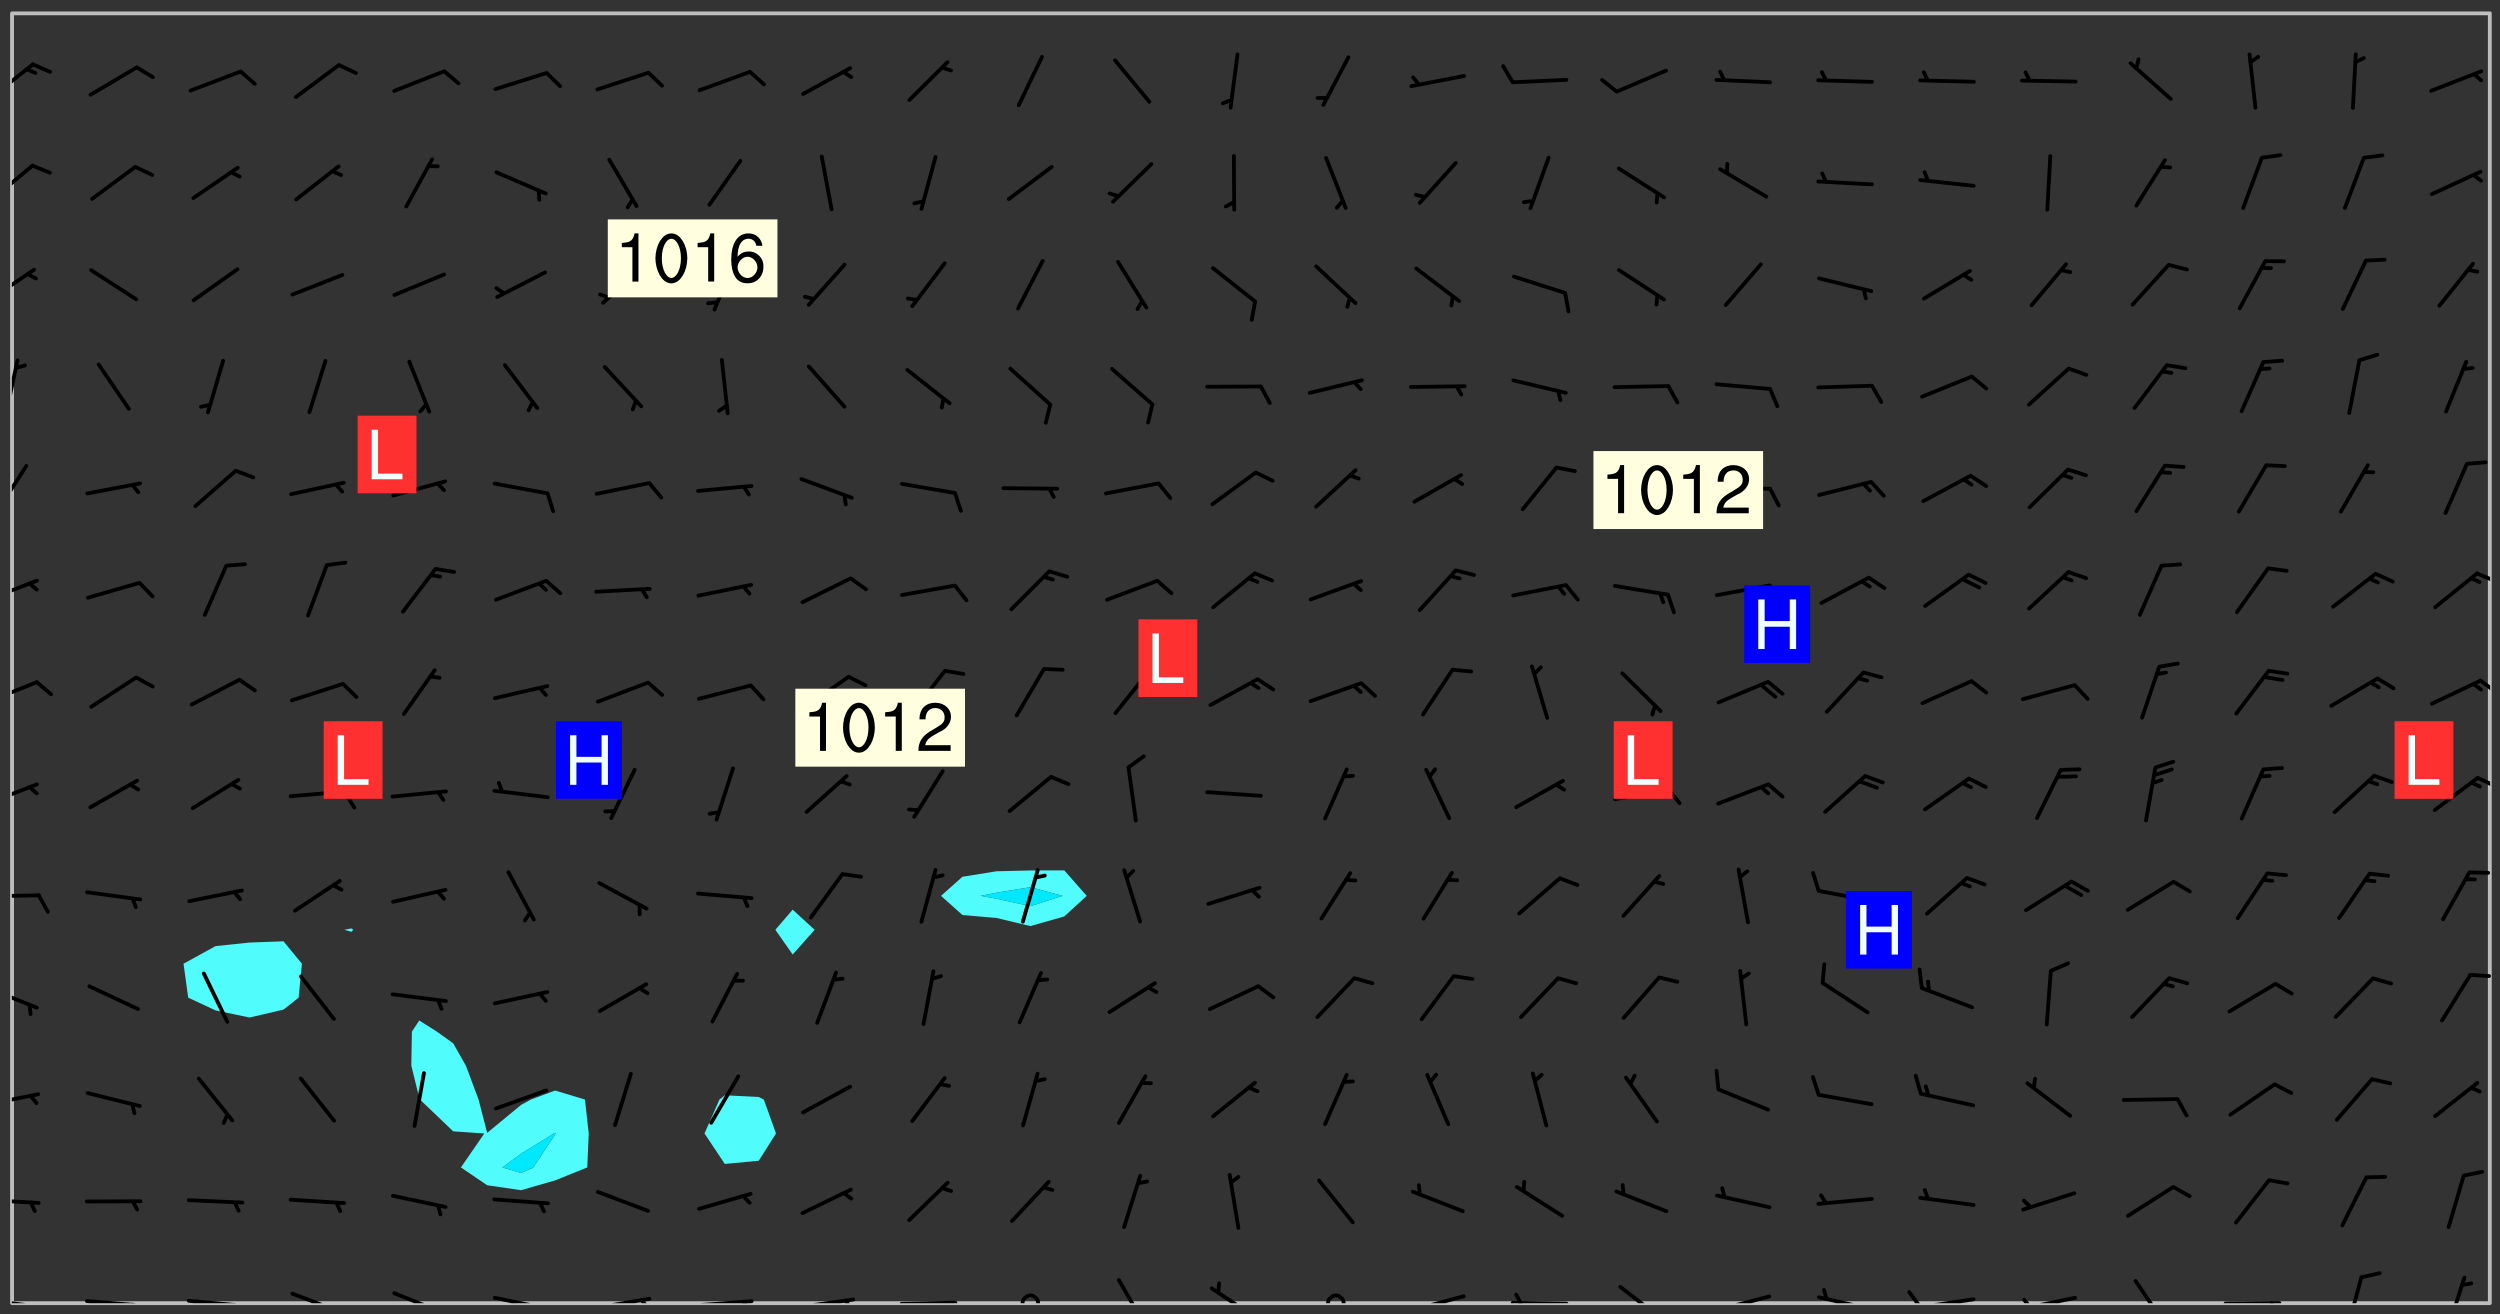 <svg xmlns="http://www.w3.org/2000/svg" role="img" xmlns:xlink="http://www.w3.org/1999/xlink" viewBox="142.45 309.95 326.84 171.84"><rect x="142.45" y="309.95" width="326.84" height="171.84" fill="#333333" stroke="none"/><defs><clipPath id="a"><path d="M144 311.672h1v168.656h-1zm0 0"/></clipPath><clipPath id="b"><path d="M144 311.672h324v168.656H144zm0 0"/></clipPath><clipPath id="c"><path d="M467 311.672h1v168.656h-1zm0 0"/></clipPath><clipPath id="d"><path d="M144 479h4v1.328h-4zm0 0"/></clipPath><clipPath id="e"><path d="M146 480h2v.328h-2zm0 0"/></clipPath><clipPath id="f"><path d="M153 479h9v1.328h-9zm0 0"/></clipPath><clipPath id="g"><path d="M159 480h2v.328h-2zm0 0"/></clipPath><clipPath id="h"><path d="M166 479h9v1.328h-9zm0 0"/></clipPath><clipPath id="i"><path d="M172 480h2v.328h-2zm0 0"/></clipPath><clipPath id="j"><path d="M180 478h8v2.328h-8zm0 0"/></clipPath><clipPath id="k"><path d="M186 480h1v.328h-1zm0 0"/></clipPath><clipPath id="l"><path d="M193 478h8v2.328h-8zm0 0"/></clipPath><clipPath id="m"><path d="M206 479h9v1.328h-9zm0 0"/></clipPath><clipPath id="n"><path d="M212 480h2v.328h-2zm0 0"/></clipPath><clipPath id="o"><path d="M220 479h8v1.328h-8zm0 0"/></clipPath><clipPath id="p"><path d="M226 479h2v1.328h-2zm0 0"/></clipPath><clipPath id="q"><path d="M233 479h8v1.328h-8zm0 0"/></clipPath><clipPath id="r"><path d="M239 479h2v1.328h-2zm0 0"/></clipPath><clipPath id="s"><path d="M246 479h9v1.328h-9zm0 0"/></clipPath><clipPath id="t"><path d="M252 479h2v1.328h-2zm0 0"/></clipPath><clipPath id="u"><path d="M260 480h8v.328h-8zm0 0"/></clipPath><clipPath id="v"><path d="M275 479h4v1.328h-4zm0 0"/></clipPath><clipPath id="w"><path d="M288 477h5v3.328h-5zm0 0"/></clipPath><clipPath id="x"><path d="M300 478h7v2.328h-7zm0 0"/></clipPath><clipPath id="y"><path d="M315 479h4v1.328h-4zm0 0"/></clipPath><clipPath id="z"><path d="M326 479h9v1.328h-9zm0 0"/></clipPath><clipPath id="A"><path d="M339 480h9v.328h-9zm0 0"/></clipPath><clipPath id="B"><path d="M340 478h2v2.328h-2zm0 0"/></clipPath><clipPath id="C"><path d="M354 477h7v3.328h-7zm0 0"/></clipPath><clipPath id="D"><path d="M366 479h9v1.328h-9zm0 0"/></clipPath><clipPath id="E"><path d="M379 479h9v1.328h-9zm0 0"/></clipPath><clipPath id="F"><path d="M380 478h2v2.328h-2zm0 0"/></clipPath><clipPath id="G"><path d="M393 479h8v1.328h-8zm0 0"/></clipPath><clipPath id="H"><path d="M391 478h3v2.328h-3zm0 0"/></clipPath><clipPath id="I"><path d="M406 479h8v1.328h-8zm0 0"/></clipPath><clipPath id="J"><path d="M406 479h3v1.328h-3zm0 0"/></clipPath><clipPath id="K"><path d="M421 477h5v3.328h-5zm0 0"/></clipPath><clipPath id="L"><path d="M433 480h8v.328h-8zm0 0"/></clipPath><clipPath id="M"><path d="M439 480h2v.328h-2zm0 0"/></clipPath><clipPath id="N"><path d="M449 476h3v4.328h-3zm0 0"/></clipPath><clipPath id="O"><path d="M462 476h3v4.328h-3zm0 0"/></clipPath><clipPath id="P"><path d="M144 466h4v2h-4zm0 0"/></clipPath><clipPath id="Q"><path d="M144 452h4v3h-4zm0 0"/></clipPath><clipPath id="R"><path d="M144 438h4v4h-4zm0 0"/></clipPath><clipPath id="S"><path d="M465 437h3v1h-3zm0 0"/></clipPath><clipPath id="T"><path d="M144 426h4v2h-4zm0 0"/></clipPath><clipPath id="U"><path d="M144 412h4v4h-4zm0 0"/></clipPath><clipPath id="V"><path d="M466 411h2v2h-2zm0 0"/></clipPath><clipPath id="W"><path d="M144 398h4v4h-4zm0 0"/></clipPath><clipPath id="X"><path d="M466 398h2v3h-2zm0 0"/></clipPath><clipPath id="Y"><path d="M144 385h4v4h-4zm0 0"/></clipPath><clipPath id="Z"><path d="M466 384h2v3h-2zm0 0"/></clipPath><clipPath id="aa"><path d="M144 370h3v8h-3zm0 0"/></clipPath><clipPath id="ab"><path d="M144 356h1v9h-1zm0 0"/></clipPath><clipPath id="ac"><path d="M144 344h4v6h-4zm0 0"/></clipPath><clipPath id="ad"><path d="M144 331h3v6h-3zm0 0"/></clipPath><clipPath id="ae"><path d="M144 318h3v5h-3zm0 0"/></clipPath><g id="af" clip-path="url(#clip1)"><path fill="#fff" fill-opacity="0" fill-rule="evenodd" d="M0 0h1000v1000H0zm0 0"/><path fill="#d3d3d3" fill-opacity="0" fill-rule="evenodd" d="M162.152 355.867l-.234.293.059.234.117.172.176.234.293.348.113.059.117-.172.059-.234.176-.176.465-.176h.699l.234.293.289.816.059.176.176.23.352.234.699.699.172.176.234.348.234.41.289.582.41.465.23.234.234.176.117.23.176.293.172 1.164v.234l.059.289.059.117.117.117.348.41.117.172.176.176.176.234.117.172.172.352.059.234.234.406.234-.059-.176.176-.059.93h-.582l-.234-.113-.348.113-.117.117-.059.293-.059.176-.117.172-.465.293-.059.234-.059.113v.645l.059.172v.41l.059.059v.406l.059.406.117.176.059.059.23.641-.059.293v.699l-.059.582v.234l-.059.23-.055.352v1.922l.055.117h.426l-.367.117-.023.352.891 1.168 1.742.539 1.34.359v.539l.09.809.535.715 1.52.27.891-.086.09 1.164.535.18 1.16-.18 2.055-.984 1.16-.363 1.879-.176 1.695-.18-.18.719-1.516.086-1.25.09-.805.27-1.074.809.27.719.535.898-.18.625-.266.809.266 1.078.625.898.805.18 1.25-.18-.266.723.098.504.055.293v.172l.059.293v.406l.176.117.352.117h.406l.293-.176.113-.117.059-.117.117-.23.059-.176.352-.465.23-.176.176-.059.176.059.059.176.117.988.055.469.059.172.117.234.176.059.816.059h.289l.117.234.059.406.059.352v1.105l.117.293.117.348.289.699.176.352.582.754.352.176.172.059.469.234.641.465.348.234.293.176.293.055.23.062.816.348.293.176.113.172.352.352.117.176.523.641v.289l.059.352v.348l.059.352.059.289.117.059.172.059h.176l.582.234.176.117.176.289.176.234.113.234.293.23.117.117v.41l.059.055.289.234.234.117.059.117.117.172.059.117.23.234.059.176.234.059.117.059-.117.113-.059.117v.117l-.117.293-.117.289v.582l.176.117.117.059.059.117.117.117.113.059.176.348.059.352.059.406v.176l-.059.176-.117.699v.172l.117.176.293.293h.406l.176.117.117.172.117.293v.234h-.527l-.23-.234h-.234l-.176.059-.059.699.059.348.117.176.176.41.117.23.289.469.176.055h.523l.234.059.758.641.059.293v.234l.059.059.23.348v.352l-.117.172v.293l.293.289.293.176.172.059.293.176.293.117.582.406.289.234.293.176.219.16.016.012.23.176.641.523.176.234.117.176.176.176.113.172v.641l.117.176.469.117.582.117.234.059.23.113.293.117.113.059.586.352.289.172.176.062.176.055.176.059.699.352.289.176.234.055.289.176.234.117.641.406.293.117.172.059.234.059.41.059.23.059.234.117.059.172-.41.176.469.059.059.293.113.234.176.055.234.059.176.059.406.117.641.234.117.172.059.234v.176l-.059.117-.059.406.234.234.117.059.348.117.641.23.176.117.289.117.176.176.234.465.582 1.105.176.176.348.176.176.117.352.117 1.047.523.234.059.465.113.293.059.465.176.758.582.234.234.348.465.176.176.289.234.816.699.293.176.289.289.293.176.293.289.695.641.176.176.293.234.289.234.469.289.641.582.348.234.234.293.348.348.352.465.934.992.348.406.117.176.234.059.113.117.645.176.23.113.234.059.293.176.23.117.934.699.406.406.234.176.406.176.234.117.816.348.348.234.234.117.293.289.23.117.758.352.352.172.23.059.293.117.234.059.871.176h.816l.469.23.172.059.875.699.465.117.293.059.176.059.23.059.469.059.348.059.352.059.406.059h.293l.172.059v.23l.176.176h.293l.348.059.352.059.699.117h.641l.465-.234.293-.176.172-.117.41-.172.289-.176.934-.465.469-.293.523-.293.465-.172.465-.176 1.051-.465.289-.117.41-.117.289-.117.527-.176 1.516-.699.582-.348.289-.059.293-.059.348-.117.875-.23.352-.117h.113l.234-.059.875-.234.234-.059h.812l.352-.059.816-.117.172-.059.352-.055.293-.059.23-.059.816-.176.176-.059h.348l.234-.059.465-.117.758-.172.234-.059h.348l.41-.117.289-.059 1.285-.059h.289l.41-.059.23-.059h.176l.875-.117h.406l.41-.117h.348l.352-.113.871-.059h1.75l1.047.289.41.117.289.117.352.117.289.117 1.051.172.289.059h.293l.293.059.172.059.41.059.172.059.117.059h.117l.117.059.352.059h.113l.41.066 1.922.395 1.926.395 1.52.449 1.695.719 2.145.805 1.605-.719 1.43-.805 1.16-1.078 1.25-.449 3.035-.719 1.875-.359 2.145-1.348 2.234-1.254 2.5-1.258 1.695-.449 1.785-.18 1.16-.27.625.539 1.34-.27.715-.988.984-1.344.445-.18.805-.359 1.875-.539 1.785-.449 1.25-.27 1.16-.09 1.699-.09 1.961-.27 1.25-.09h.539l.625-.09h.891l2.145-.18 2.41-.18 2.59-.09 1.695.18 1.609.09 1.43.359 1.16.719 1.875.988 1.16 1.527.266.715.629.09.355.898.535.539.535 1.527 1.074.359h.535l-.805.535.09 1.707.715 2.695.891.805.895.988.715 1.258 1.785.539 1.52-.18.355 1.344 1.609-.805.98-.539.27.27.316-.215.219-.145.801.449.449-.359h.355l.535-.27.539-.719.535-.27.625-.988 1.16.449.84.371 1.395.617 1.695-.18h1.605l1.785.09.18-1.707.535-1.344.805.27.492.848.402.406-.09.539v.359l.715.449.711-.27h1.43l.359.988.445 1.258.715 1.344 1.25.629 1.695.629.715-.18.18-.539.98-.09.449.359.086 1.258-.266.629-.535.18v.539l.715.984.266.539.984.988.801 1.078-.266.359-.09.898-.625 2.332-.355 2.066-.09 1.793-.18.719-.09.539v1.438l-.98 1.883-.359 1.707-.535.898-.805 1.168-.266.539 2.055 1.254.086.359-.355.539-.09-.18v.809l.09 1.438-.445.715-1.074.094-.266.715.535.898.805.719 1.16.809 1.34.27.445.359-.355.449-1.789-.09-1.25-.449-.715-.719-.625-.09-.176 3.59-.188 1.309h89.359V311.703h-55.27v49.082l.762.125 3.289.543 2.023 2.836v2.754l2.352.332 2.348.332h4.051l-1.379 4.16-2.023.707-2.023.703-.543.344-2.594 1.617-.188.117-2.023-2.078-.73-2.742-2.672-2.078-1.375-3.5-.066-.082-1.957-2.672 2.75-1.418v-49.082H294.422v91.414l.117.031.133.012.074.074.105.047.09.059.086.059.09.059.297.297.059.09.031.117.027.117.016.137-.031.117-.059.09-.059.086-.043.105-.047.102-.027.121v.145l.176.27.148.148.074.086.074.074.043.105.062.09.059.086.043.105.059.09.047.102.043.105.059.086.117.18.074.074.062.086.059.09.043.105.059.09.059.086.062.09.059.09.043.102.117.18.074.074.059.086.074.074.09.059.105.047h.148l.133-.016.133.016.102-.047.074-.074.047-.102-.016-.133v-.148l-.047-.105-.027-.117-.047-.102-.027-.121-.043-.102-.062-.09-.043-.102-.043-.105-.031-.117-.016-.133-.012-.137.086-.059.059-.086.121-.031.043.105.016.133v.117l.059.102.059.09.09.059.148.148.059.09.043.105-.012.102.086.059.105.047.086.059.09.059.074.074-.117.027-.105.047-.086.059-.074.074-.059.09-.062.086-.027.121-.047.102-.043.105-.031.117-.012.133-.016.133v.148l.027.117.047.105.043.102.059.09.074.074.09.059.074.074.09.059.059.09.043.105.047.102.117.031.133.016h.148l.117-.031.105.043.043.105.047.102.027.121L299.5 410l.027.117.031.121.027.117.105.043.102.047.133-.016.148.148.062.086.074.074.07.074.09.062.105.043.102.043.117.031.137.016.117-.031.074-.074.027-.117-.012-.133-.031-.121-.027-.117.043-.105h.117l.09.062.117.027h.148l.133.016h.148l.133.016.133-.016h.148l.133-.016.133-.012.137.012.117-.027.133-.016.191-.059-.059.176-.016.133-.027.121-.016.133-.059.086-.133.016-.105.047-.105.043-.117.031-.117.027-.266.031h-.148l-.133.016-.074.074.059.086.148.148.117.18.074.07.09.062.09.059.086.059.09.059.102.043.105.062.105.043.086.059.105.047.102.043.18.117.059.09-.043.102-.047.105.016.133.223.223.059.09.043.102.031.121.043.102.016.133.031.117.012.137.031.117.148.148.102.043.105.043.117.031.133.016.137.016h.117l.117-.031.09-.059.043-.105.047-.102.043-.105.031-.117.012-.133v-.148l-.012-.133-.016-.133-.031-.117-.043-.105-.047-.105-.043-.102-.043-.105-.016-.133.016-.133.027-.117.031-.117.027-.121.047-.102.09-.059.086-.062.074-.074.09-.059.223-.223.059-.086.074-.074.117-.18.059-.086v-.148l-.074-.074-.102-.047-.105-.043-.102-.043-.059-.09-.047-.105-.027-.117.09-.059.117-.031.102-.043.18-.117.148-.148.012-.133-.012-.105-.09-.059-.133.016h-.148l-.133.016-.133-.016-.121-.031-.086-.059-.074-.074-.059-.09-.062-.086-.117-.18-.059-.086.031-.121.086-.059.121-.031.059-.086v-.121l-.031-.117-.059-.09-.059-.086-.047-.105-.027-.117-.016-.133.059-.09.074-.074.09-.059.117-.18.074-.074.059-.086.148-.148.121-.031.133-.016.133.016.074.074.043.105.016.133-.031.117-.117.031-.133.012-.148.148-.043.105-.047.102-.027.121-.031.117v.148l.031.117.043.105.059.09.074.07.074.074.117.031.121.027.117-.027.133-.016h.117l.09.059.074.074.047.105.059.086.102.047.133.016.105.043.086.059-.012.105-.074.074-.18.117-.059.09-.09.059-.07.074-.074.074-.062.09-.027.117-.016.133.016.133-.016.133v.148l.016.133.027.117.031.121.074.074.09.059.086.059.09.059.117.031v.086l-.102.047-.09.059-.266.031-.117.027h-.148l-.105.043-.102.047-.059.09-.062.234-.012.133-.031.121-.016.133v.293l-.012.133.012.137.016.133.133.016.133.012.121.031.086.059.074.074.047.105.043.102.016.133v.445l-.016.133v.445l.031.266.027.117.016.133.031.117.086.211.031.266v.148l-.031.117-.027.117-.031.121-.027.117-.031.117-.031.121-.012.133-.016.133.09.059.117-.031.102.016.047.105-.031.266v.441l-.043.105-.047.105-.043.102-.043.105-.059.086-.031.121-.043.117-.031.117-.016.133.016.133.059.09.105.047.086.059.059.086-.012.137-.031.117-.043.102v.445l-.016.133v.148l-.031.117-.043.105-.027.117-.047.105-.043.102-.031.121-.027.117-.031.133-.031.117-.027.117-.043.105-.031.117-.031.121-.012.133-.016.133v.297l.027.117v.148l.047.398.027.117.059.09.121.031h.148l.133-.016.059.09v.117l-.059.09-.09.059-.102.043-.105.047-.09.059-.086.059-.137.016-.117-.031-.133-.016-.102.047-.062.086-.012.137-.016.133-.031.117-.027.117-.016.133-.031.121v.297l.016.133.031.117v.148l.012.133v.148l-.027.117-.047.102-.027.121-.031.117-.059.09-.074.074-.102.043-.105.047-.117.027-.121.031-.102-.047.059-.086.105-.047.027-.117.031-.117.027-.121.031-.117v-.148l.016-.133-.031-.117-.043-.105-.105.016-.074.074-.102.043-.09.062-.074.074-.043.102-.016.133-.031.117L304.25 426l-.031.117-.027.117-.031.121-.027.117-.031.117-.043.105-.09.059h-.09l-.117-.031-.031-.086.016-.137-.031-.117v-.148l-.012-.133v-.148l-.062-.234-.027-.121-.043-.102-.047-.105-.059-.086-.059-.09-.043-.105-.062-.086-.148-.148-.07-.074-.105-.047-.105-.043-.102-.043-.297-.297-.09-.074-.086-.059-.105-.043-.09-.062-.086-.059-.105-.043-.09-.059-.086-.062-.074-.07-.105-.047-.086-.059-.105-.043-.09-.062-.102-.043-.105-.043-.086-.059-.105-.047-.105-.043-.102-.047-.09-.059-.102-.043-.105-.043-.09-.062-.117-.027-.133-.016-.133.016H299.75l-.133.016-.117-.031-.09-.059-.074-.074-.09-.059-.102-.047h-.148l-.121-.027-.102-.043-.074-.074-.117-.18-.09-.059-.102-.043-.09-.062-.105-.043-.09-.059-.086-.059-.105-.047-.059-.086-.059-.09-.043-.105-.047-.102-.074-.074-.086-.059-.074-.074-.09-.059-.223-.223-.043-.105-.031-.266.105-.043h.145l.105.043.074.074.09.059.086.059.105.047.09.059.148.148.07.074.148.148.062.086.074.074.086.059.074.074.09.062.09.059.086.059.27.176.102.047.105.043.102.043.047-.074.059-.086.074-.074.07-.074.105.043.074.074.059.09.043.102.047.105.043.105.121.027.117-.027.074-.09.043-.105.059-.09.074-.074.105-.043.117-.027.133.012.09.059.148.148.059.09.043.105.047.102.043.105.043.102.105.047.105.043.133.016.086-.059.059-.09.074-.074.105-.043.117.027.105.047.102.043.105.043.102.047.18.117v.117l-.016.133.016.133.016.137.059.086.102.047.121.027.117.031h.148l.117-.031.059-.09.18-.117.059-.09.074-.074.059-.086.117-.18.18-.117.117.031.09.059.043.074-.016.133v.117l.09.059h.148l.133-.016.133-.012.266-.031.105-.043.117-.031.121-.027.074-.074.07-.074.062-.09-.016-.105-.047-.102-.102-.043-.105-.016-.117.027-.266.031h-.148l-.074-.074-.09-.059-.117-.031-.117-.027-.133-.016h-.148l-.133.016h-.297l-.105-.047-.148-.148-.043-.102-.059-.09.223-.223.086-.059.105-.043.117-.031.133-.016.133.016.137.016.102.043.133-.012.09-.062.102-.043.062-.09-.047-.102-.09-.059-.117-.031-.102-.043-.059-.09-.062-.09v-.117l.016-.133.105-.047.074-.07v-.121l-.09-.059-.031-.117.09-.059.074-.074.043-.105.059-.09.047-.102.016-.133v-.148l-.047-.105-.043-.102-.09-.059-.133-.016-.102-.043-.137-.016-.117-.031h-.445l-.133-.016-.133-.012-.133-.016-.117-.031h-.148l-.133-.016-.133-.012-.266-.031-.121-.043-.086-.059-.074-.074v-.148l.012-.133.105-.047.102-.043.133-.016h.152l.133-.016h.293l.121.031.102.043.09.059.234.062.121-.047.09-.059.102-.043.133-.016.105.043.102.047.133.012.121-.027h.145l.121-.031.117-.027.105-.047.074-.074.086-.059.148-.148.059-.086.047-.105.027-.117.016-.105-.102-.043-.09-.059-.117-.031-.105-.043-.09-.062-.074-.086-.074-.074-.102-.043-.105-.047-.102-.043-.059-.09-.047-.102-.086-.211-.062-.086-.059-.09-.074-.074-.086-.059h-.27l-.117.031-.09.059-.102.043-.133.016-.105-.016-.027-.117-.062-.09-.117-.031-.102-.043-.148-.148-.031-.117-.016-.105.074-.074.18-.117.117-.027.117-.031.137.016.102.043.105.043.102.047.105.043.117.031.133.016.117.027.133.016.105-.016.09-.059-.074-.074-.105-.043-.074-.074-.074-.09-.148-.148-.086-.059-.09-.059-.074-.074-.09-.059-.102-.047-.121-.027-.102-.047-.105-.043-.117-.031-.102-.043-.121-.031h-.148l-.117.031-.105.043-.086.062-.18.117-.086.059-.09.059-.105.047-.086.059-.105.043-.102.043-.105.047-.074.074-.059.09-.059.086-.047.105-.059.086-.074.074-.133-.012-.117-.031h-.117l-.074.074-.09.059-.074.074-.09.059-.086.059-.105.047-.102.043-.137.016-.102-.043-.148-.148-.105-.047h-.086l-.105.047-.102.043-.121.031-.117-.031-.074-.074v-.117l.031-.121.074-.07.059-.09.074-.074.117-.031.105-.043h.293l.133-.016.137-.016.102-.043.09-.059.102-.047.09-.059.133-.012.09.059.133.012.09-.059.086-.059.105-.043.09-.059.086-.062.09-.059.148-.148.059-.086.059-.09.105-.043.133-.016.117.027.121.031.059-.059.059-.09.031-.266.027-.117.105.012.133.016.102-.043.09-.059.059-.09.074-.074.059-.09.047-.102.012-.133-.012-.133-.047-.105-.148-.148-.059-.09-.059-.086-.043-.105v-.445l.016-.133v-.148l.012-.133-.059-.059-.09.059-.102-.043-.18-.117-.086-.059-.062-.09-.059-.09-.074-.074-.086-.059-.121.031-.102.012-.105.047-.086.059-.105.043-.148.148-.09.059-.086.059-.09.062-.105.043-.133.016v-.121l.105-.043.117-.031.074-.07.043-.105v-.148l-.027-.117-.148-.148-.133-.016h-.148l-.117.031-.105.043-.102.043-.09.062-.117.027-.074-.074.012-.133-.043-.102-.043-.105-.09-.059-.117.027-.121.031-.117.031-.102.043-.121.031-.102.043-.105.043-.09.059-.102.016v-.117l.016-.133-.059-.09-.074.043-.148.148-.059.09-.074.074-.047.105-.043.102-.074.074-.059.09-.074.074-.059.086-.074.074-.09.062-.074.07-.074.074-.102.016-.133.016-.105-.043v-.121l.148-.148.043-.102.059-.09.047-.102.043-.105.059-.09.031-.117.043-.102.031-.121.027-.117.047-.105.043-.102.043-.105.074-.07.09-.062.09-.059.102-.043h.297l.266-.031.105-.043-.074-.074-.117-.031-.105-.043-.09-.059-.102-.047-.09-.059-.102-.043-.105-.043-.09-.062-.086-.059-.105-.043-.102-.043-.121-.031-.117-.031-.102-.043L297.5 410.25l-.102-.043-.09-.059-.043-.105-.016-.133.102-.043.133-.016.137.016.133-.016.102-.043.059-.09.016-.105-.09-.059-.074-.074-.102-.043-.09-.059-.148-.148-.043-.105-.016-.133v-.293l-.059-.09-.09-.059-.074-.074-.043-.105-.031-.117-.059-.09-.074-.074-.117-.027-.074-.074-.09-.059-.09-.062-.086-.059-.074-.074-.059-.086-.047-.105-.086-.059-.148-.148-.195-.059-.133.016-.102.043-.074.074-.047.102-.043.105-.059.09-.059.086-.297.297-.09.059h-.086l-.062-.086-.043-.105.031-.117.059-.09.027-.117-.012-.133-.09-.062-.105.047-.117.027-.117.031-.27.176-.102.047-.117.027-.105.047-.09.059-.102.043-.059-.086-.047-.105.016-.133.047-.105.07-.074.074-.07.059-.09v-.148l-.043-.105h-.238l-.102.047-.031.117-.027.117-.031.121-.074.043-.133.016-.074-.047-.043-.102-.043-.105-.047-.102-.043-.105-.121.031-.102.043-.133.016-.117.031-.105.043-.09.059-.102.047-.121.027-.133.016-.102-.043-.059-.09-.047-.105-.043-.102-.043-.105v-.117l.059-.09.086-.059.18-.117.102-.047.105-.043.105-.059.102-.043.09-.062.102-.043.105-.059.102-.047.09-.059.105-.043.102-.043.09-.062.102-.043.137-.016.117.031.102.043.121.031.102.043.105.047.102.043.105.043.102.047.105.043.102.043.105.047.086.059.105.043.117.031.105.043.102.047.09.059.105.043.102.043.105.047.117.027.102.047.121.027h.148l.086-.059.016-.102.059-.09-.027-.117-.074-.074-.117-.18-.074-.074-.09-.074-.18-.117-.086-.059-.105-.043-.102-.047-.27-.176-.059-.09-.074-.074-.059-.09-.043-.102-.031-.117-.016-.137v-.562l-.012-.133-.016-.133-.031-.117-.016-.133-.012-.133-.031-.121-.223-.223-.059-.086-.016-.105.031-.117.133-.016v-91.414H172.992v1.453l-.059.234-.352 1.051-.172.523-.117.348-.176.41-.117.172-.234.293-.23.059h-.352l-.117.059-.23.406v.293l.117.176.23.23.117.234.641.758.293.465.176.234.23.352.234.348.641.816.176.465.172.41.117.695.176.469.117 1.398.059.465v.875l.117 1.047v4.781l-.059.465-.352 1.281-.176.523-.113.41-.352.93L172.934 336l-.234.582-.117.176-.172.348-.176.406-.352.816-.059.293-.113.293-.117.289-.059.176-.117.875-.059.406-.059.117-.059.176-.059.172-.23.527-.117.172v.234l-.117.234-.059.172-.176.586v.289l-.059.176v.293l-.059.113-.059.527v.172l-.055.234v2.621l-.176.816-.117.176-.176.234-.117.172-.113.234-.586.934-.23.289-.293.465-.176.234-.289.352-.352.699-.113.23-.176.41-.176.23-.406.527-.816.699-.293.172-.289.234-.176.117-.176.176-.523.406-.527.176-.172.176-.234.055-.641.176h-.758m12.211 31.023l-1.074.449.359.895 1.25-.715.445-.539-.98-.09"/><path fill="#d3d3d3" fill-opacity="0" fill-rule="evenodd" d="M201.508 416.598h-.895l.449.629.98.359.805-.09.445-.988-.176.09-.715-.355-.895.355m154.621 59.07l-.059-.523v-.293l.113-.293.059-.23.469-.469h.113l.117-.113.117-.059h.176l.234-.059h.348l.234.059.117.059.23.172.059.176.117.582v.293l-.117.176-.172.289-.176.176-.527.523-.23.234-.117.059h-.176l-.117-.059-.406-.293-.176-.117-.117-.059-.059-.113-.055-.117m6.641-10.957l-.059-.172v-1.109l.059-.172.176-.059.172-.059h.176l.234-.059.117.059.059.699-.059.172-.117.176-.117.059-.234.523-.113.059h-.234l-.059-.117m9.613-14.391l-.117-.176v-.699l.293-.875.117-.172.176-.352.113-.23.117-.293.352-.758.117-.23.172-.234h.176l.117-.059h.641l.117.059.234.234.172.113.352.293.117.117.113.176v.113l.117.059.117.117v.699l-.059.176v.23l-.059.176-.348 1.051-.117.23-.117.234-.117.059-.23.234-.641.289h-.875l-.41-.117-.641-.465"/><path fill="none" stroke="#bebebe" stroke-linecap="round" stroke-linejoin="round" stroke-miterlimit="10" stroke-width=".5" d="M467.957 311.695H144.027v168.625h323.93v-168.625"/><g clip-path="url(#a)"><path fill="#fff" fill-opacity="0" fill-rule="evenodd" d="M144 475.891v4.438h.004H144V311.672h.004H144v164.219"/></g><g clip-path="url(#b)"><path fill="#fff" fill-opacity="0" fill-rule="evenodd" d="M144.004 480.328V311.672h35.504v121.34l-4.441.164-4.438.465-4.188 2.305.613 4.438 3.574 1.664 4.438.93 4.441-1.031 1.98-1.562.434-4.438-2.414-2.934V311.672h8.875v119.656l-.938.18.938.262.262-.262-.262-.18V311.672h8.879v131.691l-.965 1.457-.074 4.441 1.039 4.23.086.207 4.352 4.156 4.062.281-3.055 4.438 3.43 2.328 4.438.648 4.441-1.281 4.211-1.695.188-4.438-.492-4.438-3.906-1.18-3.156 1.18-1.285.699-4.438 3.656-1.125-4.355-1.66-4.438-1.652-2.91-2.133-1.531-2.305-1.457v-131.691h39.945v141.469l-.699.559-1.957 4.438 2.656 3.984 4.438-.418 2.254-3.566-1.59-4.438-.664-.328-4.438-.23V311.672h8.875V428.875l-2.266 2.633 2.266 3.234 2.867-3.234-2.867-2.633V311.672h35.508v112.066l-4.438.012-4.441.109-4.438.719-2.797 2.492 2.797 2.508 4.438.379 4.441 1.066 4.438-1.262 2.93-2.691-2.93-3.332v-112.066H467.996v168.656H144.004"/></g><path fill="#50fcfc" fill-rule="evenodd" d="M167.055 440.383l-.613-4.438 4.188-2.305 4.438-.465 4.441-.164 2.414 2.934-.434 4.438-1.98 1.562-4.441 1.031-4.438-.93-3.574-1.664m21.328-8.613l-.938-.262.938-.18.262.18-.262.262m8.879 21.723l-1.039-4.23.074-4.441.965-1.457 2.305 1.457 2.133 1.531 1.652 2.91 1.66 4.438 1.125 4.355 4.438-3.656 1.285-.699 3.156-1.18v5.52l-.156.098-4.285 2.637-2.441 1.801 2.441.734 1.586-.734 2.855-4.309.074-.129-.074-.098v-5.52l3.906 1.18.492 4.438-.188 4.438-4.211 1.695-4.441 1.281-4.438-.648-3.43-2.328 3.055-4.438-4.062-.281-4.352-4.156-.086-.207"/><path fill="#00e8fc" fill-rule="evenodd" d="M210.574 463.309l-2.441-.734 2.441-1.801 4.285-2.637.156-.098.074.098-.074.129-2.855 4.309-1.586.734"/><path fill="#50fcfc" fill-rule="evenodd" d="M237.207 462.121l-2.656-3.984 1.957-4.438.699-.559 4.438.23.664.328 1.59 4.438-2.254 3.566-4.438.418m8.875-27.379l-2.266-3.234 2.266-2.633 2.867 2.633-2.867 3.234m22.191-5.164l-2.797-2.508 2.797-2.492 4.438-.719 4.441-.109v2.188l-4.441.723-2.07.41 2.07.367 4.441.98 4.207-1.348-4.207-1.133V423.75l4.438-.012 2.93 3.332-2.93 2.691-4.438 1.262-4.441-1.066-4.438-.379"/><path fill="#00e8fc" fill-rule="evenodd" d="M272.711 427.438l-2.07-.367 2.07-.41 4.441-.723 4.207 1.133-4.207 1.348-4.441-.98"/><g clip-path="url(#c)"><path fill="#fff" fill-opacity="0" fill-rule="evenodd" d="M467.996 480.328H468V311.672h-.004H468v168.656h-.004"/></g><g clip-path="url(#d)"><path fill="none" stroke="#000" stroke-linecap="round" stroke-linejoin="round" stroke-miterlimit="10" stroke-width=".5" d="M147.48 480.805l-6.961-.953"/></g><g clip-path="url(#e)"><path fill="none" stroke="#000" stroke-linecap="round" stroke-linejoin="round" stroke-miterlimit="10" stroke-width=".5" d="M146.469 480.668l.422 1.148"/></g><g clip-path="url(#f)"><path fill="none" stroke="#000" stroke-linecap="round" stroke-linejoin="round" stroke-miterlimit="10" stroke-width=".5" d="M160.816 480.617l-7.004-.574"/></g><g clip-path="url(#g)"><path fill="none" stroke="#000" stroke-linecap="round" stroke-linejoin="round" stroke-miterlimit="10" stroke-width=".5" d="M159.797 480.531l.488 1.129"/></g><g clip-path="url(#h)"><path fill="none" stroke="#000" stroke-linecap="round" stroke-linejoin="round" stroke-miterlimit="10" stroke-width=".5" d="M174.129 480.645l-6.996-.633"/></g><g clip-path="url(#i)"><path fill="none" stroke="#000" stroke-linecap="round" stroke-linejoin="round" stroke-miterlimit="10" stroke-width=".5" d="M173.109 480.555l.477 1.129"/></g><g clip-path="url(#j)"><path fill="none" stroke="#000" stroke-linecap="round" stroke-linejoin="round" stroke-miterlimit="10" stroke-width=".5" d="M187.227 481.582l-6.562-2.508"/></g><g clip-path="url(#k)"><path fill="none" stroke="#000" stroke-linecap="round" stroke-linejoin="round" stroke-miterlimit="10" stroke-width=".5" d="M186.273 481.219l.152 1.215"/></g><g clip-path="url(#l)"><path fill="none" stroke="#000" stroke-linecap="round" stroke-linejoin="round" stroke-miterlimit="10" stroke-width=".5" d="M200.52 481.641L194 479.02"/></g><g clip-path="url(#m)"><path fill="none" stroke="#000" stroke-linecap="round" stroke-linejoin="round" stroke-miterlimit="10" stroke-width=".5" d="M214.02 481.031l-6.887-1.406"/></g><g clip-path="url(#n)"><path fill="none" stroke="#000" stroke-linecap="round" stroke-linejoin="round" stroke-miterlimit="10" stroke-width=".5" d="M213.016 480.828l.348 1.176"/></g><g clip-path="url(#o)"><path fill="none" stroke="#000" stroke-linecap="round" stroke-linejoin="round" stroke-miterlimit="10" stroke-width=".5" d="M227.355 479.75l-6.93 1.156"/></g><g clip-path="url(#p)"><path fill="none" stroke="#000" stroke-linecap="round" stroke-linejoin="round" stroke-miterlimit="10" stroke-width=".5" d="M226.348 479.918l.746.977"/></g><g clip-path="url(#q)"><path fill="none" stroke="#000" stroke-linecap="round" stroke-linejoin="round" stroke-miterlimit="10" stroke-width=".5" d="M240.711 480.062l-7.008.531"/></g><g clip-path="url(#r)"><path fill="none" stroke="#000" stroke-linecap="round" stroke-linejoin="round" stroke-miterlimit="10" stroke-width=".5" d="M239.691 480.141l.652 1.039"/></g><g clip-path="url(#s)"><path fill="none" stroke="#000" stroke-linecap="round" stroke-linejoin="round" stroke-miterlimit="10" stroke-width=".5" d="M254 479.844l-6.961.969"/></g><g clip-path="url(#t)"><path fill="none" stroke="#000" stroke-linecap="round" stroke-linejoin="round" stroke-miterlimit="10" stroke-width=".5" d="M252.988 479.984l.719.992"/></g><g clip-path="url(#u)"><path fill="none" stroke="#000" stroke-linecap="round" stroke-linejoin="round" stroke-miterlimit="10" stroke-width=".5" d="M267.348 480.258l-7.023.141"/></g><g clip-path="url(#v)"><path fill="none" stroke="#000" stroke-linecap="round" stroke-linejoin="round" stroke-miterlimit="10" stroke-width=".5" d="M278.172 480.328l-.02-.199-.059-.191-.094-.176-.457-.379-.191-.059-.199-.02-.199.02-.195.059-.457.379-.094.176-.059.191-.02.199.02.199.059.191.094.18.457.375.195.059.199.02.199-.02.191-.059.457-.375.094-.18.059-.191.02-.199"/></g><g clip-path="url(#w)"><path fill="none" stroke="#000" stroke-linecap="round" stroke-linejoin="round" stroke-miterlimit="10" stroke-width=".5" d="M288.719 477.281l3.492 6.098"/></g><g clip-path="url(#x)"><path fill="none" stroke="#000" stroke-linecap="round" stroke-linejoin="round" stroke-miterlimit="10" stroke-width=".5" d="M300.859 478.375l5.84 3.906"/></g><path fill="none" stroke="#000" stroke-linecap="round" stroke-linejoin="round" stroke-miterlimit="10" stroke-width=".5" d="M301.711 478.941l.125-1.219"/><g clip-path="url(#y)"><path fill="none" stroke="#000" stroke-linecap="round" stroke-linejoin="round" stroke-miterlimit="10" stroke-width=".5" d="M318.117 480.328l-.02-.199-.059-.191-.094-.176-.457-.379-.191-.059-.199-.02-.203.02-.191.059-.457.379-.094.176-.059.191-.02.199.02.199.059.191.094.18.457.375.191.059.203.02.199-.02.191-.059.457-.375.094-.18.059-.191.02-.199"/></g><g clip-path="url(#z)"><path fill="none" stroke="#000" stroke-linecap="round" stroke-linejoin="round" stroke-miterlimit="10" stroke-width=".5" d="M327.016 481.234l6.789-1.812"/></g><g clip-path="url(#A)"><path fill="none" stroke="#000" stroke-linecap="round" stroke-linejoin="round" stroke-miterlimit="10" stroke-width=".5" d="M340.211 480.281l7.027.098"/></g><g clip-path="url(#B)"><path fill="none" stroke="#000" stroke-linecap="round" stroke-linejoin="round" stroke-miterlimit="10" stroke-width=".5" d="M341.234 480.293l-.559-1.09"/></g><g clip-path="url(#C)"><path fill="none" stroke="#000" stroke-linecap="round" stroke-linejoin="round" stroke-miterlimit="10" stroke-width=".5" d="M354.262 478.18l5.559 4.297"/></g><g clip-path="url(#D)"><path fill="none" stroke="#000" stroke-linecap="round" stroke-linejoin="round" stroke-miterlimit="10" stroke-width=".5" d="M366.953 481.207l6.805-1.758"/></g><g clip-path="url(#E)"><path fill="none" stroke="#000" stroke-linecap="round" stroke-linejoin="round" stroke-miterlimit="10" stroke-width=".5" d="M380.246 479.551l6.852 1.555"/></g><g clip-path="url(#F)"><path fill="none" stroke="#000" stroke-linecap="round" stroke-linejoin="round" stroke-miterlimit="10" stroke-width=".5" d="M381.242 479.777l-.324-1.184"/></g><g clip-path="url(#G)"><path fill="none" stroke="#000" stroke-linecap="round" stroke-linejoin="round" stroke-miterlimit="10" stroke-width=".5" d="M393.512 480.84l6.949-1.023"/></g><g clip-path="url(#H)"><path fill="none" stroke="#000" stroke-linecap="round" stroke-linejoin="round" stroke-miterlimit="10" stroke-width=".5" d="M393.512 480.84l-1.457-1.973"/></g><g clip-path="url(#I)"><path fill="none" stroke="#000" stroke-linecap="round" stroke-linejoin="round" stroke-miterlimit="10" stroke-width=".5" d="M406.859 481.035l6.883-1.414"/></g><g clip-path="url(#J)"><path fill="none" stroke="#000" stroke-linecap="round" stroke-linejoin="round" stroke-miterlimit="10" stroke-width=".5" d="M407.859 480.832l-.781-.945"/></g><g clip-path="url(#K)"><path fill="none" stroke="#000" stroke-linecap="round" stroke-linejoin="round" stroke-miterlimit="10" stroke-width=".5" d="M421.645 477.422l3.941 5.816"/></g><g clip-path="url(#L)"><path fill="none" stroke="#000" stroke-linecap="round" stroke-linejoin="round" stroke-miterlimit="10" stroke-width=".5" d="M440.445 480.301l-7.027.055"/></g><g clip-path="url(#M)"><path fill="none" stroke="#000" stroke-linecap="round" stroke-linejoin="round" stroke-miterlimit="10" stroke-width=".5" d="M439.422 480.309l.586 1.078"/></g><g clip-path="url(#N)"><path fill="none" stroke="#000" stroke-linecap="round" stroke-linejoin="round" stroke-miterlimit="10" stroke-width=".5" d="M451.176 476.941l-1.855 6.777"/></g><path fill="none" stroke="#000" stroke-linecap="round" stroke-linejoin="round" stroke-miterlimit="10" stroke-width=".5" d="M451.176 476.941l2.395-.539"/><g clip-path="url(#O)"><path fill="none" stroke="#000" stroke-linecap="round" stroke-linejoin="round" stroke-miterlimit="10" stroke-width=".5" d="M464.637 476.984l-2.148 6.691"/></g><path fill="none" stroke="#000" stroke-linecap="round" stroke-linejoin="round" stroke-miterlimit="10" stroke-width=".5" d="M464.324 477.957l1.207-.219"/><g clip-path="url(#P)"><path fill="none" stroke="#000" stroke-linecap="round" stroke-linejoin="round" stroke-miterlimit="10" stroke-width=".5" d="M147.508 467.223l-7.016-.418"/></g><path fill="none" stroke="#000" stroke-linecap="round" stroke-linejoin="round" stroke-miterlimit="10" stroke-width=".5" d="M146.488 467.164l.508 1.113M160.828 467l-7.027.027m6.004-.023l.582 1.078m13.754-.914l-7.02-.309m5.996.262l.531 1.109m13.805-.996l-7.016-.441m5.992.379l.508 1.117m13.762-.547l-6.875-1.457m5.875 1.242l.336 1.18m14.043-1.438l-7.008-.512m5.988.438l.496 1.121m13.621-.062l-6.57-2.48m19.973.262l-6.746 1.957m5.766-1.672l.855.879m13.23-1.719l-6.324 3.066m5.402-2.621l.992.727m12.602-2.086l-5.039 4.895m4.305-4.184l1.168.375m12.762-1.203l-4.801 5.129m4.102-4.383l1.188.32m11.477-1.855l-2.102 6.707m1.797-5.73l1.207-.227m10.793-.863l1.141 6.934m-.973-5.926l.973-.742m10.543.465l4.406 5.473m7.836-4.012l6.547 2.551m-5.594-2.18l-.145-1.219m12.816.234l5.926 3.777m-5.062-3.227l.098-1.223m12.051 1.27l6.535 2.582m-5.586-2.207l-.137-1.219m12.34 1.371l6.859 1.527m-5.859-1.305l-.328-1.184m12.574 2.051l6.996-.652m-5.977.555l-.676-1.023m12.988.328l6.965.938m-5.953-.805l-.426-1.148m12.863 2.551l6.695-2.137m-5.719 1.824l-.879-.855m19.531-1.785l-5.93 3.77m5.93-3.77l2.133 1.211m10.375-2.098l-4.316 5.543m4.316-5.543l2.418.422m10.312-.793l-3.148 6.285m3.148-6.285l2.453-.059m10.277-.172l-1.98 6.746m1.98-6.746l2.402-.492"/><g clip-path="url(#Q)"><path fill="none" stroke="#000" stroke-linecap="round" stroke-linejoin="round" stroke-miterlimit="10" stroke-width=".5" d="M147.445 453.008l-6.891 1.379"/></g><path fill="none" stroke="#000" stroke-linecap="round" stroke-linejoin="round" stroke-miterlimit="10" stroke-width=".5" d="M146.441 453.211l.777.949m13.508.387l-6.82-1.695m5.828 1.449l.297 1.191m12.793.949l-4.391-5.484m3.754 4.688l-.488 1.125m14.422-.312l-4.352-5.516m16.109-.703l-1.238 6.918m17.242-4.645l-6.613 2.371m17.66-4.539l-2.078 6.711m16.125-6.391l-3.543 6.07m18.172-4.719l-6.168 3.367m18.516-4.488l-4.234 5.609m3.617-4.793l1.211.191m11.555-1.586l-1.902 6.766m1.625-5.781l1.199-.262m13.18-.395l-3.473 6.109m2.965-5.223l1.227.035m13.594-.07l-5.473 4.406m4.68-3.766l1.125.48m11.66-2.137l-2.824 6.434m2.414-5.496l1.223-.09m9.715-.863l2.754 6.465m-2.355-5.523l.773-.953m12.637-.156l1.766 6.801m-1.512-5.809l.906-.832m11.012.371l4.051 5.742m-3.461-4.906l.551-1.094m10.949 1.801l6.504 2.656m-6.504-2.656l-.25-2.441m13.355 3.152l6.918 1.23m-6.918-1.23l-.754-2.332m14.098 2.188l6.863 1.523m-6.863-1.523l-.656-2.363m1.656 2.586l-.328-1.184m13.277-.406l5.594 4.258m-4.777-3.637l.195-1.211m18.613 2.66l-7.027.117m7.027-.117l1.188 2.148m11.512-4.078l-5.793 3.977m5.793-3.977l2.176 1.133m10.543-1.801l-4.598 5.312m4.598-5.312l2.391.543m11.387-.059l-5.523 4.344m4.719-3.715l1.121.496"/><g clip-path="url(#R)"><path fill="none" stroke="#000" stroke-linecap="round" stroke-linejoin="round" stroke-miterlimit="10" stroke-width=".5" d="M147.262 441.688l-6.523-2.609"/></g><path fill="none" stroke="#000" stroke-linecap="round" stroke-linejoin="round" stroke-miterlimit="10" stroke-width=".5" d="M146.312 441.309l.133 1.219M160.5 441.871l-6.367-2.977m18.035 4.648l-3.074-6.32m17.008 5.938l-4.312-5.551m18.957 3.215l-6.973-.879m5.957.75l.438 1.148m13.844-2.199l-6.871 1.48m5.871-1.266l.789.938m13.133-2.172l-6.086 3.516m5.199-3.004l1.043.652m11.734-2.523L235.586 443.5m2.77-5.328l1.227-.012m12.176-1.066l-2.473 6.578m2.113-5.621l1.215-.156m11.867-.965l-1.293 6.906m1.105-5.902l1.172-.367m13.082-.406l-2.793 6.449m2.387-5.512L279.363 438m14.066.496l-5.926 3.773m5.062-3.223l1.066.602m13.324-.766l-6.352 3.004m6.352-3.004l1.969 1.465m10.59-2.512l-4.84 5.094m4.84-5.094l2.363.656m10.633-.926l-4.199 5.633m4.199-5.633l2.426.371m11.215-.098l-4.852 5.086m4.852-5.086l2.359.66m10.848-.758l-4.637 5.281m4.637-5.281l2.387.566m8.215-1.418l.789 6.984m-.672-5.969l1.012-.691m9.641 1.242l5.879 3.852m-5.879-3.852l.227-2.441m12.746 3.113l6.566 2.512m-6.566-2.512l-.301-2.438m1.258 2.801l-.152-1.215m16.062-1.398l-.539 7.008m.539-7.008l2.25-.98m13.223 1.941l-4.852 5.086m4.852-5.086l2.359.664m-3.066.078l1.18.328m13.43-.332l-6.027 3.609m6.027-3.609l2.102 1.27m10.641-1.992l-4.883 5.055m4.883-5.055l2.359.68m10.363-1.137l-3.699 5.973"/><g clip-path="url(#S)"><path fill="none" stroke="#000" stroke-linecap="round" stroke-linejoin="round" stroke-miterlimit="10" stroke-width=".5" d="M465.41 437.398l2.449.16"/></g><g clip-path="url(#T)"><path fill="none" stroke="#000" stroke-linecap="round" stroke-linejoin="round" stroke-miterlimit="10" stroke-width=".5" d="M147.512 427l-7.023.137"/></g><path fill="none" stroke="#000" stroke-linecap="round" stroke-linejoin="round" stroke-miterlimit="10" stroke-width=".5" d="M147.512 427l1.195 2.141m12.09-1.598l-6.965-.949m5.953.812l.422 1.148m13.867-2.188l-6.887 1.402m5.883-1.199l.781.945m13.02-2.395l-5.852 3.895m5-3.328l1.078.582m13.59.02l-6.852 1.559m5.852-1.332l.805.93m11.742 2.719l-3.316-6.191m2.832 5.293l-.68 1.02m15.91-1.547l-6.184-3.34m5.285 2.852l-.008 1.23m14.633-2.113l-7.004-.598m5.984.512l.48 1.129m12.418-4.184l-4.133 5.684m4.133-5.684l2.43.344m9.738-.895l-1.836 6.785m1.566-5.797l1.199-.273m12.441-.699l-1.949 6.754m1.664-5.77l1.203-.254m10.387-.711l2.074 6.715m-1.773-5.738l.867-.871m16.535 2.199l-6.703 2.105m5.727-1.797l.875.859m11.949-3.082l-3.77 5.934m3.223-5.07l1.223.098m12.602-.98l-3.695 5.973m3.16-5.105l1.223.082m13.434-.266l-5.305 4.605m5.305-4.605l2.289.883m10.719-1.195l-4.691 5.23m4.008-4.469l1.191.293m9.848-1.898l1.23 6.918m-1.055-5.91l.969-.758m9.332 2.562l6.906 1.293m-6.906-1.293l-.734-2.344m20.125.652l-5.246 4.676m5.246-4.676l2.301.848m-3.066-.168l1.152.426m13.277-.641l-5.945 3.746m5.945-3.746l2.129 1.219m-2.992-.672l2.129 1.219m12.074-1.727l-5.992 3.668m5.992-3.668l2.113 1.246m10.145-2.344L434.992 430m3.879-5.863l2.441.234m-3.008.621l1.223.117m12.707-.938l-3.973 5.793m3.973-5.793l2.438.273m-3.016.57l1.219.137m12.41-1.145l-3.445 6.125m3.445-6.125l2.453.055m-2.957.836l1.227.027"/><g clip-path="url(#U)"><path fill="none" stroke="#000" stroke-linecap="round" stroke-linejoin="round" stroke-miterlimit="10" stroke-width=".5" d="M147.281 412.496l-6.562 2.516"/></g><path fill="none" stroke="#000" stroke-linecap="round" stroke-linejoin="round" stroke-miterlimit="10" stroke-width=".5" d="M146.328 412.863l.922.805m13.117-1.656l-6.102 3.484m5.211-2.98l1.039.656m13.102-1.27l-5.973 3.703m5.102-3.164l1.062.617m13.637.398l-7 .59m7-.59l1.332 2.062m11.98-2.105l-6.996.68m5.977-.582l.68 1.023m6.668-1.203l6.977.844m-5.961-.723l-.441-1.145m14.695 4.605l3.066-6.32m-2.617 5.402l-1.227.043m14.551 1.059l2.152-6.688m-1.84 5.715l-1.207.215m17.906-4.93l-5.238 4.688m4.477-4.004l1.148.422m8.445 4.219l3.723-5.961m-3.18 5.094l-1.223-.086m18.57-4.262l-5.426 4.469m5.426-4.469l2.266.938m7.855-2.184l.961 6.961m-.961-6.961l1.988-1.438m8.301 4.684l7.012.469m11.227-3.449l-2.832 6.43m2.422-5.496l1.223-.09m9.578-.805l3.016 6.348m-2.574-5.422l.73-.984m16.711 1.508l-6.117 3.453m5.227-2.953l1.035.66m13.559-.125l-6.891 1.379m6.891-1.379l1.551 1.898m11.598-2.465l-6.562 2.516m6.562-2.516l1.852 1.609m-2.805-1.242l.926.805m12.676-2.262l-5.23 4.695m5.23-4.695l2.305.844m-3.062-.16l2.301.844m12.035-1.199l-5.754 4.039m5.754-4.039l2.188 1.109m-3.027-.523l1.094.555m11.738-2.273l-3.109 6.305m3.109-6.305l2.453-.074m-2.906.992l2.453-.074m10.375-1.152l-1.227 6.922m1.227-6.922l2.332-.754m-2.512 1.762l2.336-.758m-2.516 1.766l1.168-.379m13.309-1.391l-2.832 6.43m2.832-6.43l2.445-.184m-2.859 1.117l1.227-.09m13.672-.008l-5.172 4.758m5.172-4.758l2.316.816m-3.066-.125l1.156.41m13.137-.828l-5.625 4.211"/><g clip-path="url(#V)"><path fill="none" stroke="#000" stroke-linecap="round" stroke-linejoin="round" stroke-miterlimit="10" stroke-width=".5" d="M466.375 411.648l2.219 1.047"/></g><path fill="none" stroke="#000" stroke-linecap="round" stroke-linejoin="round" stroke-miterlimit="10" stroke-width=".5" d="M465.555 412.262l1.113.523"/><g clip-path="url(#W)"><path fill="none" stroke="#000" stroke-linecap="round" stroke-linejoin="round" stroke-miterlimit="10" stroke-width=".5" d="M147.262 399.137l-6.523 2.602"/></g><path fill="none" stroke="#000" stroke-linecap="round" stroke-linejoin="round" stroke-miterlimit="10" stroke-width=".5" d="M147.262 399.137l1.875 1.586m11.121-2.203l-5.887 3.836m5.887-3.836l2.148 1.188m11.344-.887l-6.238 3.238m6.238-3.238l2.02 1.391m11.52-.848l-6.688 2.148m6.688-2.148l1.762 1.711m10.234-3.508l-4.047 5.746m3.457-4.91l1.219.152M214 399.645l-6.848 1.586m5.852-1.355l.805.926m13.367-1.613l-6.57 2.5m6.57-2.5l1.844 1.617m11.59-1.242l-6.809 1.75m6.809-1.75l1.652 1.812m11.141-2.949l-5.762 4.023m5.762-4.023l2.184 1.117m10.387-1.895l-4.273 5.578m4.273-5.578l2.422.406m10.535-.645l-3.559 6.059m3.559-6.059l2.453.102m11.27.176l-4.375 5.5m4.375-5.5l2.414.449m11.797.613l-6.164 3.375m6.164-3.375l2.051 1.348m-2.949-.855l1.027.672m13.414-.648l-6.621 2.348m6.621-2.348l1.812 1.656m-2.773-1.316l.902.828m11.996-2.93l-3.867 5.867m3.867-5.867l2.445.234m7.934-.668l2.004 6.734m-1.711-5.754l.875-.859m15.652 5.711l-5.004-4.93m4.277 4.215l-.352 1.176m15.137-4.273l-6.488 2.695m6.488-2.695l1.895 1.559m-2.84-1.168l1.895 1.559m11.516-3.172l-4.789 5.141m4.789-5.141l2.371.637m-3.066.113l1.184.316m13.637.062l-6.41 2.883m6.41-2.883l1.938 1.504m11.562-.98l-6.781 1.836m6.781-1.836l1.68 1.793m9.363-4.203l-2.238 6.66m2.238-6.66l2.422-.402m-2.746 1.371l1.211-.203m13.434-.238l-4.246 5.602m4.246-5.602l2.422.391m-3.039.426l2.422.391m12.41-.195l-6.047 3.578m6.047-3.578l2.098 1.281m-2.977-.758l1.047.637m13.297-.879l-6.348 3.016"/><g clip-path="url(#X)"><path fill="none" stroke="#000" stroke-linecap="round" stroke-linejoin="round" stroke-miterlimit="10" stroke-width=".5" d="M466.734 398.93l1.973 1.461"/></g><path fill="none" stroke="#000" stroke-linecap="round" stroke-linejoin="round" stroke-miterlimit="10" stroke-width=".5" d="M465.812 399.367l.984.734"/><g clip-path="url(#Y)"><path fill="none" stroke="#000" stroke-linecap="round" stroke-linejoin="round" stroke-miterlimit="10" stroke-width=".5" d="M147.281 385.863l-6.562 2.52"/></g><path fill="none" stroke="#000" stroke-linecap="round" stroke-linejoin="round" stroke-miterlimit="10" stroke-width=".5" d="M146.324 386.23l.926.805m13.441-.883l-6.754 1.941m6.754-1.941l1.707 1.766m9.641-4.016l-2.816 6.441m2.816-6.441l2.445-.188m10.688.117l-2.457 6.582m2.457-6.582l2.434-.324m11.785.82l-4.262 5.59m4.262-5.59l2.422.398m-3.043.414l1.211.199m13.883.547l-6.578 2.473m6.578-2.473l1.84 1.625m-2.797-1.266l.922.812m13.57-.125l-7.016.379m5.996-.324l.633 1.051m13.637-1.621l-6.887 1.41m5.883-1.203l.781.945m13.242-2.004l-6.297 3.113m6.297-3.113l1.996 1.43m11.633-.484l-6.922 1.227m6.922-1.227l1.512 1.93m10.828-3.801l-4.969 4.969m4.969-4.969l2.344.715m-3.066.008l1.172.355m13.668.164l-6.574 2.48m6.574-2.48l1.84 1.621m10.91-2.598l-5.449 4.438m5.449-4.438l2.262.949m-3.055-.305l1.133.477m13.555-.105l-6.605 2.402m5.645-2.051l.91.82m12.426-2.574l-4.723 5.207m4.723-5.207l2.379.605m-3.066.152l1.188.301m13.898.867l-6.895 1.355m6.895-1.355l1.551 1.902m-2.551-1.703l.773.949m13.562.098l-6.934-1.133m6.934 1.133l.789 2.324M359.5 387.523l.395 1.164m13.918-2.203l-6.91 1.277m6.91-1.277l1.527 1.922m-2.535-1.734l1.527 1.918m12.438-3.121l-6.195 3.312m6.195-3.312l2.039 1.367m-2.941-.887l1.02.684m12.953-1.559l-5.707 4.098m5.707-4.098l2.199 1.09m-3.027-.492l2.199 1.09m11.668-2.027l-5.156 4.777m5.156-4.777l2.316.809m-3.066-.113l1.16.402m11.746-1.922l-2.84 6.426m2.84-6.426l2.449-.18m11.484.527l-4.074 5.73m4.074-5.73l2.43.316m11.625.398l-5.555 4.301m5.555-4.301l2.238 1.008m-3.047-.383l1.121.504m12.961-1.184l-5.469 4.41"/><g clip-path="url(#Z)"><path fill="none" stroke="#000" stroke-linecap="round" stroke-linejoin="round" stroke-miterlimit="10" stroke-width=".5" d="M466.297 384.918l2.258.961"/></g><path fill="none" stroke="#000" stroke-linecap="round" stroke-linejoin="round" stroke-miterlimit="10" stroke-width=".5" d="M465.5 385.559l1.129.48"/><g clip-path="url(#aa)"><path fill="none" stroke="#000" stroke-linecap="round" stroke-linejoin="round" stroke-miterlimit="10" stroke-width=".5" d="M145.898 370.852l-3.797 5.914"/></g><path fill="none" stroke="#000" stroke-linecap="round" stroke-linejoin="round" stroke-miterlimit="10" stroke-width=".5" d="M160.77 373.156l-6.906 1.305m5.898-1.113l.77.957m12.738-2.812l-5.281 4.633m5.281-4.633l2.297.867m11.812.703l-6.867 1.492m5.867-1.273l.793.934m13.477-1.332l-6.777 1.852m5.793-1.582l.84.895m13.527.398l-6.91-1.273m6.91 1.273l.742 2.336m12.559-3.676l-6.883 1.406m6.883-1.406L228.895 375m11.809-1.516l-6.996.648m5.98-.555l.672 1.023m13.453.43l-6.586-2.449m5.629 2.094l.164 1.215m14.277-1.488l-6.926-1.191m6.926 1.191l.77 2.332m12.598-2.887l-7.027-.078m6.004.066l.566 1.09m13.711-1.777l-6.902 1.32m6.902-1.32l1.535 1.91m11.164-3.324l-5.672 4.148m5.672-4.148l2.207 1.066m10.852-1.379l-5.16 4.773m4.41-4.078l1.156.402m13.379-.453l-6.102 3.484m5.215-2.98l1.039.656m12.32-2.152l-4.418 5.465m4.418-5.465l2.41.469m12.203 2.055l-7.012.422m7.012-.422l1.281 2.094m12.043-1.84l-7.027-.09m7.027.09l1.121 2.184m12.086-3.082l-6.812 1.711m6.812-1.711l1.645 1.816m-2.637-1.57l.824.91m13.172-1.965l-6.191 3.328m6.191-3.328l2.039 1.363m-2.941-.879l1.02.684m12.609-1.969l-5.012 4.93m5.012-4.93l2.34.738m-3.07-.02l1.168.367m12.234-1.602l-3.727 5.957m3.727-5.957l2.445.176m-2.988.691l1.223.086m12.555-1l-3.566 6.055m3.566-6.055l2.453.109m10.84-.121l-3.523 6.078m3.012-5.195l1.227.047m12.238-1.113l-2.797 6.445m2.797-6.445l2.445-.195"/><g clip-path="url(#ab)"><path fill="none" stroke="#000" stroke-linecap="round" stroke-linejoin="round" stroke-miterlimit="10" stroke-width=".5" d="M144.742 357.059l-1.484 6.867"/></g><path fill="none" stroke="#000" stroke-linecap="round" stroke-linejoin="round" stroke-miterlimit="10" stroke-width=".5" d="M144.527 358.059l1.18-.336m13.586 5.672l-3.957-5.805m14.305 6.273l1.98-6.742m-1.691 5.762l-1.203.246m14.172.719l2.094-6.707m13.57 6.617l-2.605-6.527m2.227 5.578l-.793.934m15.301-.445l-4.234-5.609m3.621 4.793l-.52 1.113m14.723-.523L221.5 357.918m4.086 4.402l-.402 1.16m12.402.504L236.824 357m.652 5.969l-1.016.691m16.387-.535l-4.652-5.266m18.398 4.809l-5.516-4.352m4.715 3.719l-.219 1.207m14.188-.398l-5.223-4.699m5.223 4.699l-.59 2.379m13.938-2.414l-5.285-4.629m5.285 4.629l-.562 2.387m14.746-4.719l-7.027.035m7.027-.035l1.164 2.16m12.055-2.973l-6.832 1.656m5.836-1.414l.816.918m13.594-.379l-7.027.098m6.004-.086l.59 1.078m13.652-.227l-6.836-1.629m5.84 1.391l.309 1.188m14.098-1.836l-7.027.141m7.027-.141l1.195 2.145m12.105-1.766l-7-.617m7 .617l.957 2.262m12.371-2.68l-7.023.219m7.023-.219l1.219 2.129m11.84-3.336l-6.512 2.637m6.512-2.637L402.125 360.75m10.777-2.617l-5.203 4.723m5.203-4.723l2.309.828m10.523-1.27L421.5 363.297m4.234-5.605l2.422.387m-3.039.426l1.211.195m12.027-1.418l-2.848 6.422m2.848-6.422l2.449-.172m-2.863 1.105l1.223-.086m11.746-1.086l-1.328 6.902m1.328-6.902l2.344-.723m11.629.918l-2.645 6.512m2.262-5.566l1.219-.125"/><g clip-path="url(#ac)"><path fill="none" stroke="#000" stroke-linecap="round" stroke-linejoin="round" stroke-miterlimit="10" stroke-width=".5" d="M146.91 345.207l-5.82 3.941"/></g><path fill="none" stroke="#000" stroke-linecap="round" stroke-linejoin="round" stroke-miterlimit="10" stroke-width=".5" d="M146.062 345.781l1.086.574m13.117 2.73l-5.902-3.816m13.398 3.938l5.734-4.059m7.18 3.316l6.539-2.57m6.797 2.625l6.496-2.684m6.941 2.949l6.25-3.215m-5.34 2.746l-1.008-.699m13.941 1.926l5.195-4.73m-4.441 4.043l-1.152-.414m14.961 1.98l2.703-6.488m-2.312 5.543l-1.219.117m13.156.207l4.676-5.246m-3.996 4.484l-1.191-.293m14.047 1.234l4.234-5.605m-3.621 4.789l-1.211-.191m14.414 1.324l3.23-6.238m13.555 6.105l-3.707-5.973m3.168 5.102l-.617 1.062m15.371-1L301.023 345m5.512 4.355l-.438 2.414m13.562-2.191l-5.129-4.801m4.383 4.102l-.32 1.188m14.617-.766l-5.598-4.246m4.781 3.629l-.195 1.211m14.871-1.645l-6.691-2.145m6.691 2.145l.438 2.414m12.473-1.562l-5.879-3.848m5.023 3.289l-.109 1.219m13.633-5.246l-4.586 5.324m19.023-1.828l-6.828-1.668m5.832 1.426l.305 1.188m13.602-3.594l-6.02 3.629m5.145-3.102l1.051.633m12.391-2.035l-4.523 5.379m3.867-4.594l1.199.254m12.875-.949l-4.727 5.199m4.727-5.199l2.375.605m10.25-1.094l-3.348 6.176m3.348-6.176l2.453.02m-2.941.879l1.227.012m12.418-.992l-3.027 6.34m3.027-6.34l2.449-.105m11.547.535l-4.395 5.48m3.758-4.684l1.203.227"/><g clip-path="url(#ad)"><path fill="none" stroke="#000" stroke-linecap="round" stroke-linejoin="round" stroke-miterlimit="10" stroke-width=".5" d="M146.691 331.605l-5.383 4.516"/></g><path fill="none" stroke="#000" stroke-linecap="round" stroke-linejoin="round" stroke-miterlimit="10" stroke-width=".5" d="M146.691 331.605l2.273.918m11.172-.754l-5.645 4.184m5.645-4.184l2.215 1.055m11.184-.941l-5.809 3.961m4.961-3.383l1.086.57m12.941-1.328l-5.539 4.32m4.734-3.691l1.121.5m11.914-2.051l-3.371 6.164m2.883-5.27l1.227.016m14.121 3.559l-6.457-2.773m5.516 2.371l.102 1.223m12.711.82l-3.57-6.055m3.051 5.172l-.641 1.047m10.664-.32l4.055-5.742m11.93 6.324l-1.285-6.906m13.039 6.844l1.836-6.781m-1.57 5.793l-1.195.273m12.348-.57l5.629-4.211m7.992 4.566l5.016-4.922m-4.285 4.203l-1.172-.367m16.285 2.137l-.039-7.027m.035 6.008l-1.082.582m15.668.195l-2.574-6.539m2.199 5.586l-.793.934m10.844-.641l4.707-5.219m-4.023 4.457l-1.191-.297m14.984 1.754l2.379-6.609m-2.031 5.648l-1.215.176m18.336-.629l-5.926-3.781m5.062 3.23l-.098 1.223m8.293-4.359l6.039 3.594m-5.16-3.07l.059-1.227m11.891 2.309l7.016.379m-5.996-.32l-.516-1.113m12.824.871l6.988.75m-5.973-.641l-.457-1.141M410.5 330.355l-.395 7.016m15.383-6.48l-3.742 5.945m3.195-5.082l1.227.09m11.984-1.277l-2.441 6.59m2.441-6.59l2.43-.328m10.906.34l-2.484 6.57m2.484-6.57l2.434-.312m12.832 2.129l-6.383 2.938m5.453-2.512l.977.746"/><g clip-path="url(#ae)"><path fill="none" stroke="#000" stroke-linecap="round" stroke-linejoin="round" stroke-miterlimit="10" stroke-width=".5" d="M146.75 318.363l-5.5 4.371"/></g><path fill="none" stroke="#000" stroke-linecap="round" stroke-linejoin="round" stroke-miterlimit="10" stroke-width=".5" d="M146.75 318.363l2.25.98M145.949 319l1.125.488m13.266-.73l-6.047 3.578m6.047-3.578l2.094 1.277m11.48-.738l-6.566 2.5m6.566-2.5l1.848 1.617m11.004-2.465l-5.641 4.195m5.641-4.195l2.215 1.051m11.551-.238l-6.539 2.57m6.539-2.57l1.863 1.594m11.531-1.363l-6.703 2.109m6.703-2.109l1.75 1.723m11.555-1.762l-6.68 2.188m6.68-2.188L229 321.156m11.508-1.812l-6.602 2.406m6.602-2.406l1.824 1.641m11.27-2.125l-6.164 3.375m5.27-2.883l1.023.672m12.602-1.949l-4.992 4.949m4.266-4.23l1.172.363m11.895-1.773l-3.043 6.332m12.594-5.871l4.488 5.406m10.617.781l.906-6.969m-.773 5.957l-1.148.43m13.148.207l3.27-6.219m-2.793 5.316l-1.23.004m12.254-1.547l6.898-1.328m-5.895 1.137l-.77-.957m13.02.645l7.02-.32m-7.02.32l-1.246-2.113m14.84 3.332l6.465-2.754m-6.465 2.754l-1.91-1.539m14.949.004l7.02.312m-6-.266l-.527-1.109m12.82 1.113l7.023.211m-6.004-.18l-.543-1.102m12.836 1.09l7.027.176m-6.004-.152l-.551-1.094m12.844 1.094l7.023.129m-6-.113l-.559-1.094m13.734-1.188l5.258 4.66m-4.492-3.984l.285-1.191m14.508-.648l.77 6.984m-.656-5.969l1.016-.688m12.754-.344l-.367 7.016m.316-5.996l1.109-.516m15.348 1.727l-6.547 2.555m5.594-2.184l.93.801"/><path fill="#00f" fill-rule="evenodd" d="M383.801 436.578h8.617v-10.145h-8.617v10.145"/><path fill="azure" fill-rule="evenodd" d="M385.633 428.266h.832v2.824h3.289v-2.824h.832v6.48h-.832v-2.914h-3.289v2.914h-.832v-6.48"/><path fill="#ff3030" fill-rule="evenodd" d="M184.77 414.387h7.691v-10.145h-7.691v10.145"/><path fill="azure" fill-rule="evenodd" d="M186.602 406.074h.832v5.742h3.195v.738h-4.027v-6.48"/><path fill="#00f" fill-rule="evenodd" d="M215.145 414.387h8.617v-10.145h-8.617v10.145"/><path fill="azure" fill-rule="evenodd" d="M216.977 406.074h.832v2.824h3.285v-2.824h.836v6.48h-.836v-2.914h-3.285v2.914h-.832v-6.48"/><path fill="#ff3030" fill-rule="evenodd" d="M353.426 414.387h7.691v-10.145h-7.691v10.145"/><path fill="azure" fill-rule="evenodd" d="M355.258 406.074h.836v5.742h3.191v.738h-4.027v-6.48"/><path fill="#ff3030" fill-rule="evenodd" d="M455.508 414.387h7.691v-10.145h-7.691v10.145"/><path fill="azure" fill-rule="evenodd" d="M457.34 406.074h.836v5.742h3.191v.738h-4.027v-6.48"/><path fill="#ff3030" fill-rule="evenodd" d="M291.289 401.074h7.691v-10.148h-7.691v10.148"/><path fill="azure" fill-rule="evenodd" d="M293.121 392.762h.836V398.5h3.191v.738h-4.027v-6.477"/><path fill="#00f" fill-rule="evenodd" d="M370.484 396.633h8.621v-10.145h-8.621v10.145"/><path fill="azure" fill-rule="evenodd" d="M372.316 388.32h.836v2.824h3.285v-2.824h.832v6.48h-.832v-2.914h-3.285v2.914h-.836v-6.48"/><path fill="#ff3030" fill-rule="evenodd" d="M189.207 374.441h7.691v-10.145h-7.691v10.145"/><path fill="azure" fill-rule="evenodd" d="M191.039 366.129h.836v5.742h3.191v.738h-4.027v-6.48"/><path fill="#ffffe0" fill-rule="evenodd" d="M350.77 379.113h22.18v-10.191h-22.18v10.191"/><path fill-rule="evenodd" d="M354.27 370.754h.508v6.293h-.785v-4.488h-1.391v-.555l.562-.066.25-.055.23-.09.203-.141.176-.211.141-.293.105-.395m4.812 0l.23.02.219.055.207.09.199.121.184.148.172.176.301.422.242.492.18.547.113.578.039.59-.039.594-.113.586-.18.555-.242.5-.301.43-.172.18-.184.152-.199.121-.207.094-.219.059-.23.02-.227-.02-.219-.059-.211-.094-.195-.121-.184-.152-.172-.18-.301-.43-.246-.5-.18-.555-.109-.586-.039-.594h.832l.031.562.082.508.125.441.164.375.188.301.211.223.223.137.227.047.227-.047.223-.137.211-.223.191-.301.164-.375.125-.441.082-.508.027-.562-.027-.559-.082-.5-.125-.438-.164-.367-.191-.289-.211-.215-.223-.133-.227-.043-.227.043-.223.133-.211.215-.188.289-.164.367-.125.438-.082.5-.031.559H357l.039-.59.109-.578.18-.547.246-.492.301-.422.172-.176.184-.148.195-.121.211-.09.219-.055.227-.02m5.094 0h.508v6.293h-.785v-4.488h-1.391v-.555l.559-.066.254-.055.23-.09.203-.141.172-.211.145-.293.105-.395M367 372.93h.785l.02-.316.059-.285.102-.254.137-.215.184-.176.223-.129.266-.078.309-.027.238.02.223.062.203.102.18.141.148.172.113.207.07.234.027.266-.023.27-.066.223-.109.191-.152.172-.203.164-.246.164-.633.391-.539.312-.438.316-.348.324-.262.336-.191.352-.125.367-.07.395-.02.418h4.211v-.738h-3.332l.082-.285.117-.238.145-.199.188-.18.23-.172.281-.176.715-.418.418-.203.344-.23.281-.254.219-.266.164-.277.113-.285.062-.285.02-.281-.043-.383-.117-.348-.191-.309-.25-.262-.301-.215-.348-.156-.379-.098-.406-.035-.438.031-.398.102-.352.164-.305.234-.25.305-.184.375-.117.445-.039.52"/><path fill="#ffffe0" fill-rule="evenodd" d="M246.43 410.18h22.18v-10.191h-22.18v10.191"/><path fill-rule="evenodd" d="M249.93 401.82h.508v6.297h-.785v-4.488h-1.391v-.559l.559-.062.254-.055.23-.09.203-.141.172-.211.145-.293.105-.398m4.812 0l.23.02.219.059.207.086.195.121.184.152.172.176.305.418.242.492.18.547.109.582.039.59-.039.594-.109.582-.18.555-.242.504-.305.426-.172.18-.184.152-.195.125-.207.094-.219.055-.23.02-.23-.02-.219-.055-.207-.094-.195-.125-.184-.152-.172-.18-.305-.426-.242-.504-.18-.555-.109-.582-.039-.594h.832l.027.562.082.504.129.445.16.375.191.301.211.219.223.137.227.047.227-.047.223-.137.211-.219.191-.301.16-.375.129-.445.078-.504.031-.562-.031-.562-.078-.5-.129-.434-.16-.367-.191-.293-.211-.215-.223-.129-.227-.047-.227.047-.223.129-.211.215-.191.293-.16.367-.129.434-.082.5-.027.562h-.832l.039-.59.109-.582.18-.547.242-.492.305-.418.172-.176.184-.152.195-.121.207-.086.219-.059.23-.02m5.09 0h.512v6.297h-.789v-4.488h-1.387v-.559l.559-.062.254-.055.227-.09.207-.141.172-.211.141-.293.105-.398m2.824 2.176h.789l.02-.316.059-.285.098-.254.141-.215.18-.172.227-.129.266-.082.305-.027.238.023.227.062.203.102.18.137.148.172.113.207.07.238.023.262-.02.27-.066.223-.109.195-.156.168-.199.164-.246.164-.637.391-.535.312-.438.316-.348.324-.266.336-.188.352-.125.371-.07.395-.02.418h4.211v-.742h-3.332l.082-.281.113-.238.148-.203.188-.18.23-.172.277-.176.719-.414.414-.207.348-.23.281-.25.219-.27.164-.277.109-.285.066-.281.02-.281-.043-.387-.121-.348-.188-.305-.25-.266-.305-.211-.344-.16-.383-.098-.406-.035-.434.035-.398.098-.355.168-.305.234-.246.301-.188.375-.117.449-.039.516"/><path fill="#ffffe0" fill-rule="evenodd" d="M221.91 348.824h22.18v-10.191h-22.18v10.191"/><path fill-rule="evenodd" d="M225.406 340.465h.512v6.297h-.789v-4.492h-1.387v-.555l.559-.066.254-.051.227-.09.203-.141.176-.211.141-.297.105-.395m4.816 0l.227.02.219.055.211.09.195.121.184.148.172.176.301.422.246.492.18.547.109.578.039.594-.039.59-.109.586-.18.555-.246.5-.301.43-.172.18-.184.152-.195.125-.211.09-.219.059-.227.02-.23-.02-.219-.059-.207-.09-.199-.125-.184-.152-.172-.18-.301-.43-.242-.5-.18-.555-.113-.586-.039-.59h.836l.027.562.082.504.125.445.164.371.191.301.211.223.223.137.227.047.227-.047.223-.137.211-.223.188-.301.164-.371.125-.445.082-.504.031-.562-.031-.562-.082-.5-.125-.438-.164-.363-.188-.293-.211-.215-.223-.133-.227-.043-.227.043-.223.133-.211.215-.191.293-.164.363-.125.438-.082.5-.027.562h-.836l.039-.594.113-.578.18-.547.242-.492.301-.422.172-.176.184-.148.199-.121.207-.09.219-.055.23-.02m5.09 0h.508v6.297h-.785v-4.492h-1.387v-.555l.559-.066.25-.051.23-.09.203-.141.176-.211.141-.297.105-.395m6.805 1.621h-.789l-.051-.215-.082-.184-.105-.16-.129-.129-.148-.105-.16-.074-.168-.043-.172-.016-.328.039-.289.121-.246.195-.203.27-.16.336-.113.406-.07.465-.027.527.191-.203.188-.16.184-.121.188-.086.188-.062.191-.035.398-.027.309.031.32.094.316.156.293.219.258.285.199.348.07.203.055.215.027.234.004.254-.785.047-.027-.262-.078-.25-.121-.234-.16-.211-.195-.176-.219-.137-.238-.09-.258-.031-.254.031-.242.09-.219.137-.191.176-.16.211-.125.234-.078.25-.027.262.027.258.078.25.125.234.16.211.191.18.219.137.242.086.254.031.258-.031.238-.086.219-.137.195-.18.16-.211.121-.234.078-.25.027-.258.785-.047-.027.371-.094.371-.156.359-.223.328-.293.281-.168.121-.188.102-.207.082-.223.062-.242.039-.262.012-.281-.016-.262-.047-.238-.078-.215-.105-.195-.129-.172-.156-.156-.18-.133-.203-.117-.223-.102-.242-.145-.535-.086-.594-.027-.641.039-.742.113-.664.188-.578.121-.254.137-.23.152-.207.172-.184.184-.156.203-.129.219-.102.23-.074.25-.043.262-.016.367.035.332.094.293.152.258.199.211.242.164.273.117.301.062.324"/></g></defs><use xlink:href="#af"/></svg>